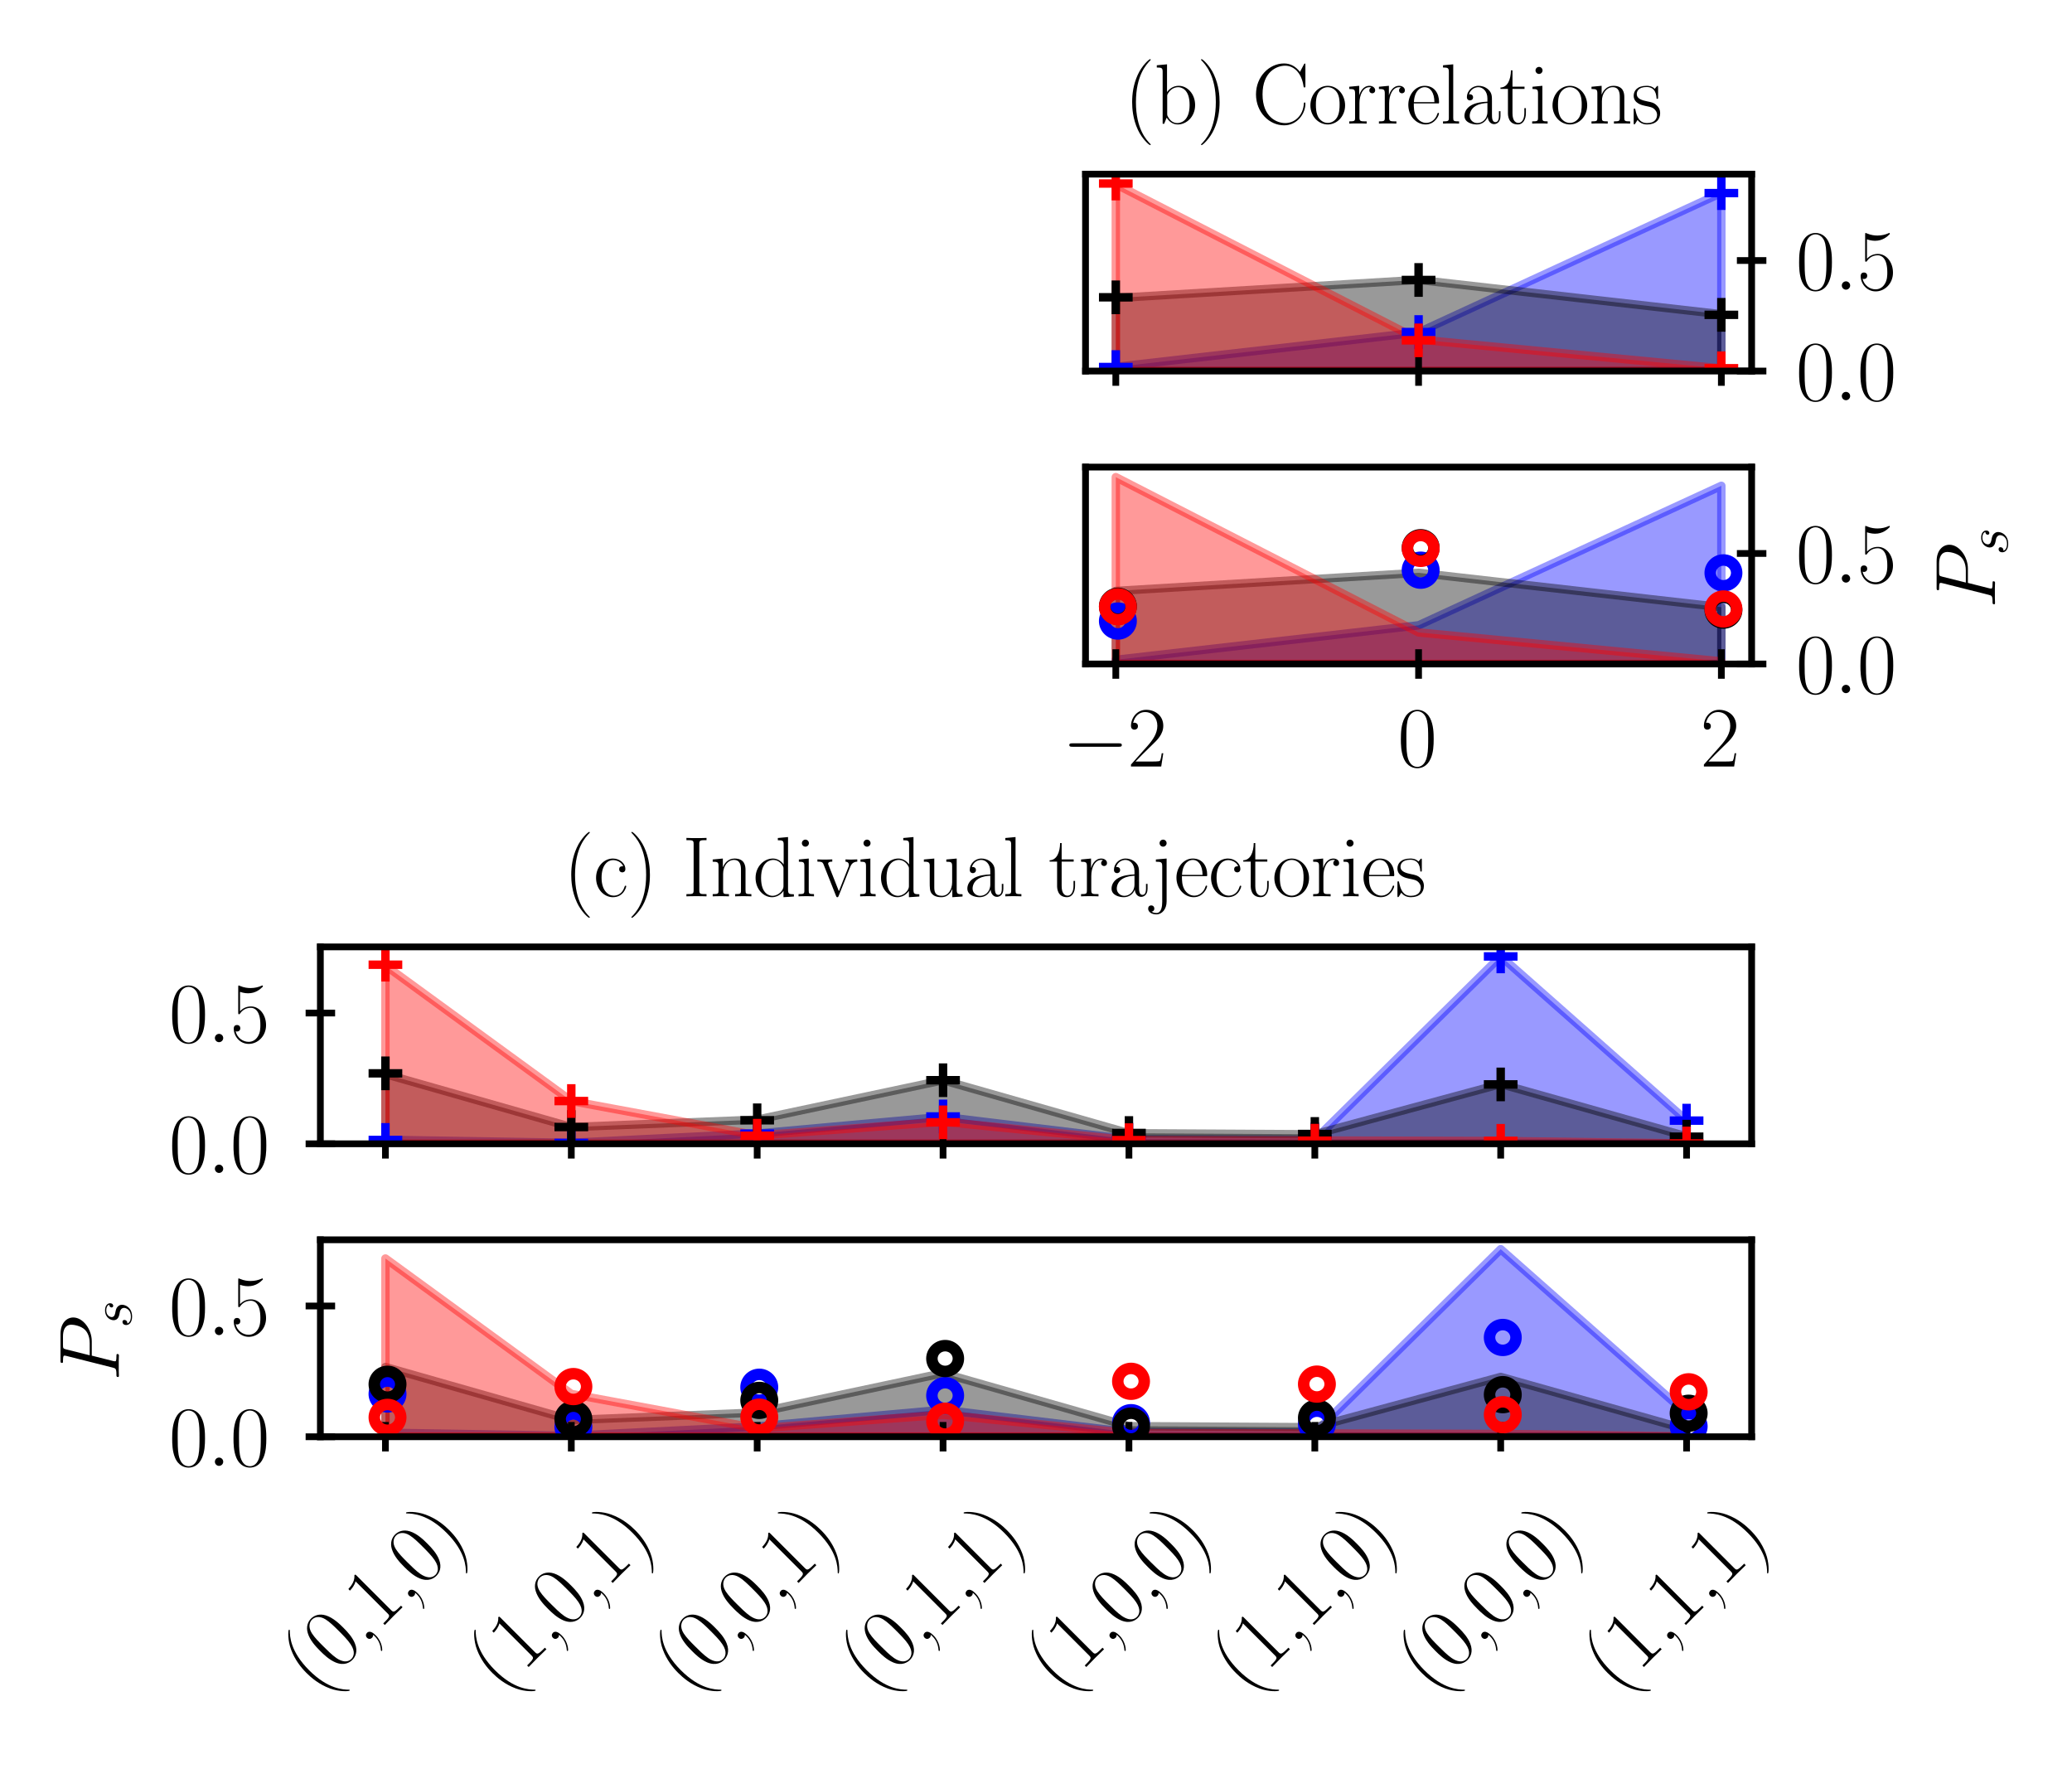 <?xml version="1.0" encoding="utf-8" standalone="no"?>
<!DOCTYPE svg PUBLIC "-//W3C//DTD SVG 1.1//EN"
  "http://www.w3.org/Graphics/SVG/1.1/DTD/svg11.dtd">
<svg xmlns:xlink="http://www.w3.org/1999/xlink" width="246pt" height="210pt" viewBox="0 0 246 210" xmlns="http://www.w3.org/2000/svg" version="1.1">
 <defs>
  <style type="text/css">*{stroke-linejoin: round; stroke-linecap: butt}</style>
 </defs>
 <g id="figure_1">
  <g id="patch_1">
   <path d="M 0 210 
L 246 210 
L 246 0 
L 0 0 
z
" style="fill: #ffffff"/>
  </g>
  <g id="axes_1">
   <g id="patch_2">
    <path d="M 128.881 44.047 
L 207.964 44.047 
L 207.964 20.672 
L 128.881 20.672 
z
" style="fill: #ffffff"/>
   </g>
   <g id="PolyCollection_1">
    <defs>
     <path id="mdd01f1d659" d="M 132.475 -165.952 
L 132.475 -166.45 
L 168.422 -170.545 
L 204.369 -187.105 
L 204.369 -165.952 
L 204.369 -165.952 
L 168.422 -165.952 
L 132.475 -165.952 
z
" style="stroke: #0000ff; stroke-opacity: 0.4"/>
    </defs>
    <g clip-path="url(#pbbbc17537b)">
     <use xlink:href="#mdd01f1d659" x="0" y="210" style="fill: #0000ff; fill-opacity: 0.4; stroke: #0000ff; stroke-opacity: 0.4"/>
    </g>
   </g>
   <g id="PolyCollection_2">
    <defs>
     <path id="m9707b53455" d="M 132.475 -165.952 
L 132.475 -174.627 
L 168.422 -176.775 
L 204.369 -172.698 
L 204.369 -165.952 
L 204.369 -165.952 
L 168.422 -165.952 
L 132.475 -165.952 
z
" style="stroke: #000000; stroke-opacity: 0.4"/>
    </defs>
    <g clip-path="url(#pbbbc17537b)">
     <use xlink:href="#m9707b53455" x="0" y="210" style="fill-opacity: 0.4; stroke: #000000; stroke-opacity: 0.4"/>
    </g>
   </g>
   <g id="PolyCollection_3">
    <defs>
     <path id="m1afedda68c" d="M 132.475 -165.952 
L 132.475 -188.134 
L 168.422 -169.698 
L 204.369 -166.268 
L 204.369 -165.952 
L 204.369 -165.952 
L 168.422 -165.952 
L 132.475 -165.952 
z
" style="stroke: #ff0000; stroke-opacity: 0.4"/>
    </defs>
    <g clip-path="url(#pbbbc17537b)">
     <use xlink:href="#m1afedda68c" x="0" y="210" style="fill: #ff0000; fill-opacity: 0.4; stroke: #ff0000; stroke-opacity: 0.4"/>
    </g>
   </g>
   <g id="matplotlib.axis_1">
    <g id="xtick_1">
     <g id="line2d_1">
      <defs>
       <path id="m7bd2ea4939" d="M 0 1.75 
L 0 -1.75 
" style="stroke: #000000; stroke-width: 0.8"/>
      </defs>
      <g>
       <use xlink:href="#m7bd2ea4939" x="132.475" y="44.047" style="stroke: #000000; stroke-width: 0.8"/>
      </g>
     </g>
    </g>
    <g id="xtick_2">
     <g id="line2d_2">
      <g>
       <use xlink:href="#m7bd2ea4939" x="168.422" y="44.047" style="stroke: #000000; stroke-width: 0.8"/>
      </g>
     </g>
    </g>
    <g id="xtick_3">
     <g id="line2d_3">
      <g>
       <use xlink:href="#m7bd2ea4939" x="204.369" y="44.047" style="stroke: #000000; stroke-width: 0.8"/>
      </g>
     </g>
    </g>
   </g>
   <g id="matplotlib.axis_2">
    <g id="ytick_1">
     <g id="line2d_4">
      <defs>
       <path id="m5aaacf6495" d="M 1.75 0 
L -1.75 -0 
" style="stroke: #000000; stroke-width: 0.8"/>
      </defs>
      <g>
       <use xlink:href="#m5aaacf6495" x="207.964" y="44.047" style="stroke: #000000; stroke-width: 0.8"/>
      </g>
     </g>
     <g id="text_1">
      <!-- $\mathdefault{0.0}$ -->
      <g transform="translate(213.214 47.506)scale(0.1 -0.1)">
       <defs>
        <path id="CMR17-30" d="M 2688 2038 
C 2688 2430 2682 3099 2413 3613 
C 2176 4063 1798 4224 1466 4224 
C 1158 4224 768 4082 525 3620 
C 269 3137 243 2539 243 2038 
C 243 1671 250 1112 448 623 
C 723 -39 1216 -128 1466 -128 
C 1760 -128 2208 -7 2470 604 
C 2662 1048 2688 1568 2688 2038 
z
M 1466 -26 
C 1056 -26 813 328 723 816 
C 653 1196 653 1749 653 2109 
C 653 2604 653 3015 736 3407 
C 858 3954 1216 4121 1466 4121 
C 1728 4121 2067 3947 2189 3420 
C 2272 3054 2278 2623 2278 2109 
C 2278 1691 2278 1176 2202 797 
C 2067 96 1690 -26 1466 -26 
z
" transform="scale(0.016)"/>
        <path id="CMMI12-3a" d="M 1178 307 
C 1178 492 1024 620 870 620 
C 685 620 557 467 557 313 
C 557 128 710 0 864 0 
C 1050 0 1178 153 1178 307 
z
" transform="scale(0.016)"/>
       </defs>
       <use xlink:href="#CMR17-30" transform="scale(0.996)"/>
       <use xlink:href="#CMMI12-3a" transform="translate(45.69 0)scale(0.996)"/>
       <use xlink:href="#CMR17-30" transform="translate(72.788 0)scale(0.996)"/>
      </g>
     </g>
    </g>
    <g id="ytick_2">
     <g id="line2d_5">
      <g>
       <use xlink:href="#m5aaacf6495" x="207.964" y="30.926" style="stroke: #000000; stroke-width: 0.8"/>
      </g>
     </g>
     <g id="text_2">
      <!-- $\mathdefault{0.5}$ -->
      <g transform="translate(213.214 34.385)scale(0.1 -0.1)">
       <defs>
        <path id="CMR17-35" d="M 730 3750 
C 794 3724 1056 3641 1325 3641 
C 1920 3641 2246 3961 2432 4140 
C 2432 4191 2432 4224 2394 4224 
C 2387 4224 2374 4224 2323 4198 
C 2099 4102 1837 4032 1517 4032 
C 1325 4032 1037 4055 723 4191 
C 653 4224 640 4224 634 4224 
C 602 4224 595 4217 595 4090 
L 595 2231 
C 595 2113 595 2080 659 2080 
C 691 2080 704 2093 736 2139 
C 941 2435 1222 2560 1542 2560 
C 1766 2560 2246 2415 2246 1293 
C 2246 1087 2246 716 2054 422 
C 1894 159 1645 25 1370 25 
C 947 25 518 319 403 812 
C 429 806 480 793 506 793 
C 589 793 749 838 749 1036 
C 749 1209 627 1280 506 1280 
C 358 1280 262 1190 262 1011 
C 262 454 704 -128 1382 -128 
C 2042 -128 2669 441 2669 1267 
C 2669 2054 2170 2662 1549 2662 
C 1222 2662 947 2540 730 2304 
L 730 3750 
z
" transform="scale(0.016)"/>
       </defs>
       <use xlink:href="#CMR17-30" transform="scale(0.996)"/>
       <use xlink:href="#CMMI12-3a" transform="translate(45.69 0)scale(0.996)"/>
       <use xlink:href="#CMR17-35" transform="translate(72.788 0)scale(0.996)"/>
      </g>
     </g>
    </g>
   </g>
   <g id="line2d_6">
    <defs>
     <path id="m0e04e363ff" d="M -2 0 
L 2 0 
M 0 2 
L 0 -2 
" style="stroke: #0000ff"/>
    </defs>
    <g clip-path="url(#pbbbc17537b)">
     <use xlink:href="#m0e04e363ff" x="132.475" y="43.568" style="fill: #0000ff; stroke: #0000ff"/>
     <use xlink:href="#m0e04e363ff" x="168.422" y="39.411" style="fill: #0000ff; stroke: #0000ff"/>
     <use xlink:href="#m0e04e363ff" x="204.369" y="22.919" style="fill: #0000ff; stroke: #0000ff"/>
    </g>
   </g>
   <g id="line2d_7">
    <defs>
     <path id="m85a5c03916" d="M -2 0 
L 2 0 
M 0 2 
L 0 -2 
" style="stroke: #000000"/>
    </defs>
    <g clip-path="url(#pbbbc17537b)">
     <use xlink:href="#m85a5c03916" x="132.475" y="35.291" style="stroke: #000000"/>
     <use xlink:href="#m85a5c03916" x="168.422" y="33.234" style="stroke: #000000"/>
     <use xlink:href="#m85a5c03916" x="204.369" y="37.374" style="stroke: #000000"/>
    </g>
   </g>
   <g id="line2d_8">
    <defs>
     <path id="ma16282c8cc" d="M -2 0 
L 2 0 
M 0 2 
L 0 -2 
" style="stroke: #ff0000"/>
    </defs>
    <g clip-path="url(#pbbbc17537b)">
     <use xlink:href="#ma16282c8cc" x="132.475" y="21.785" style="fill: #ff0000; stroke: #ff0000"/>
     <use xlink:href="#ma16282c8cc" x="168.422" y="40.399" style="fill: #ff0000; stroke: #ff0000"/>
     <use xlink:href="#ma16282c8cc" x="204.369" y="43.714" style="fill: #ff0000; stroke: #ff0000"/>
    </g>
   </g>
   <g id="patch_3">
    <path d="M 128.881 44.047 
L 128.881 20.672 
" style="fill: none; stroke: #000000; stroke-width: 0.8; stroke-linejoin: miter; stroke-linecap: square"/>
   </g>
   <g id="patch_4">
    <path d="M 207.964 44.047 
L 207.964 20.672 
" style="fill: none; stroke: #000000; stroke-width: 0.8; stroke-linejoin: miter; stroke-linecap: square"/>
   </g>
   <g id="patch_5">
    <path d="M 128.881 44.047 
L 207.964 44.047 
" style="fill: none; stroke: #000000; stroke-width: 0.8; stroke-linejoin: miter; stroke-linecap: square"/>
   </g>
   <g id="patch_6">
    <path d="M 128.881 20.672 
L 207.964 20.672 
" style="fill: none; stroke: #000000; stroke-width: 0.8; stroke-linejoin: miter; stroke-linecap: square"/>
   </g>
   <g id="text_3">
    <!-- (b) Correlations -->
    <g transform="translate(133.498 14.672)scale(0.1 -0.1)">
     <defs>
      <path id="CMR17-28" d="M 1958 -1562 
C 1958 -1556 1958 -1543 1939 -1524 
C 1645 -1223 858 -403 858 1596 
C 858 3595 1632 4408 1946 4729 
C 1946 4735 1958 4748 1958 4767 
C 1958 4787 1939 4800 1914 4800 
C 1843 4800 1299 4325 986 3620 
C 666 2909 576 2218 576 1603 
C 576 1141 621 360 1005 -467 
C 1312 -1133 1837 -1600 1914 -1600 
C 1946 -1600 1958 -1588 1958 -1562 
z
" transform="scale(0.016)"/>
      <path id="CMR17-62" d="M 960 4416 
L 198 4345 
L 198 4179 
C 576 4179 634 4141 634 3843 
L 634 -13 
L 749 -13 
L 934 445 
C 1120 141 1395 -64 1766 -64 
C 2406 -64 3053 503 3053 1382 
C 3053 2209 2477 2816 1830 2816 
C 1434 2816 1152 2603 960 2351 
L 960 4416 
z
M 973 2022 
C 973 2138 973 2157 1062 2293 
C 1312 2681 1670 2713 1792 2713 
C 1984 2713 2643 2610 2643 1388 
C 2643 109 1888 38 1734 38 
C 1536 38 1248 115 1043 490 
C 973 613 973 626 973 742 
L 973 2022 
z
" transform="scale(0.016)"/>
      <path id="CMR17-29" d="M 1683 1596 
C 1683 2057 1638 2839 1254 3665 
C 947 4332 422 4800 346 4800 
C 326 4800 301 4793 301 4761 
C 301 4748 307 4742 314 4729 
C 621 4408 1402 3595 1402 1603 
C 1402 -396 627 -1210 314 -1530 
C 307 -1543 301 -1549 301 -1562 
C 301 -1594 326 -1600 346 -1600 
C 416 -1600 960 -1127 1274 -422 
C 1594 289 1683 981 1683 1596 
z
" transform="scale(0.016)"/>
      <path id="CMR17-43" d="M 3974 4351 
C 3974 4467 3968 4473 3930 4473 
C 3904 4473 3898 4467 3853 4390 
L 3571 3849 
C 3258 4249 2874 4480 2381 4480 
C 1286 4480 294 3507 294 2179 
C 294 837 1286 -128 2387 -128 
C 3366 -128 3974 741 3974 1482 
C 3974 1547 3974 1573 3917 1573 
C 3866 1573 3866 1553 3859 1495 
C 3808 592 3168 38 2477 38 
C 1824 38 781 502 781 2179 
C 781 3862 1843 4313 2464 4313 
C 3187 4313 3712 3681 3834 2785 
C 3846 2707 3846 2695 3904 2695 
C 3974 2695 3974 2707 3974 2824 
L 3974 4351 
z
" transform="scale(0.016)"/>
      <path id="CMR17-6f" d="M 2758 1356 
C 2758 2176 2163 2816 1466 2816 
C 768 2816 173 2176 173 1356 
C 173 550 768 -64 1466 -64 
C 2163 -64 2758 550 2758 1356 
z
M 1466 51 
C 1165 51 909 230 762 480 
C 602 768 582 1126 582 1408 
C 582 1676 595 2009 762 2297 
C 890 2508 1139 2713 1466 2713 
C 1754 2713 1997 2553 2150 2329 
C 2349 2028 2349 1606 2349 1408 
C 2349 1158 2336 774 2163 467 
C 1984 172 1709 51 1466 51 
z
" transform="scale(0.016)"/>
      <path id="CMR17-72" d="M 960 1517 
C 960 2134 1222 2713 1702 2713 
C 1747 2713 1792 2707 1837 2687 
C 1837 2687 1696 2642 1696 2475 
C 1696 2321 1818 2257 1914 2257 
C 1990 2257 2131 2302 2131 2482 
C 2131 2687 1926 2816 1709 2816 
C 1222 2816 1011 2340 947 2115 
L 941 2115 
L 941 2816 
L 198 2745 
L 198 2578 
C 576 2578 634 2540 634 2231 
L 634 443 
C 634 198 608 166 198 166 
L 198 0 
C 352 12 646 12 813 12 
C 998 12 1325 12 1498 0 
L 1498 166 
C 1037 166 960 166 960 455 
L 960 1517 
z
" transform="scale(0.016)"/>
      <path id="CMR17-65" d="M 2438 1503 
C 2464 1529 2464 1542 2464 1606 
C 2464 2251 2118 2816 1389 2816 
C 710 2816 173 2175 173 1394 
C 173 554 781 -64 1459 -64 
C 2176 -64 2458 619 2458 755 
C 2458 800 2419 800 2406 800 
C 2362 800 2355 787 2330 709 
C 2189 270 1837 51 1504 51 
C 1229 51 954 206 781 490 
C 582 819 582 1200 582 1503 
L 2438 1503 
z
M 589 1600 
C 634 2511 1126 2713 1382 2713 
C 1818 2713 2112 2308 2118 1600 
L 589 1600 
z
" transform="scale(0.016)"/>
      <path id="CMR17-6c" d="M 979 4416 
L 218 4345 
L 218 4179 
C 595 4179 653 4141 653 3835 
L 653 439 
C 653 198 627 166 218 166 
L 218 0 
C 371 12 653 12 813 12 
C 979 12 1261 12 1414 0 
L 1414 166 
C 1005 166 979 191 979 439 
L 979 4416 
z
" transform="scale(0.016)"/>
      <path id="CMR17-61" d="M 2304 1656 
C 2304 2048 2304 2275 2035 2534 
C 1798 2751 1523 2816 1306 2816 
C 800 2816 435 2408 435 1977 
C 435 1740 627 1728 666 1728 
C 749 1728 896 1779 896 1958 
C 896 2118 774 2188 666 2188 
C 640 2188 608 2182 589 2176 
C 723 2594 1069 2713 1293 2713 
C 1613 2713 1965 2421 1965 1875 
L 1965 1632 
C 1587 1619 1133 1568 774 1373 
C 371 1147 256 822 256 576 
C 256 77 832 -64 1171 -64 
C 1523 -64 1850 135 1990 505 
C 2003 219 2182 -39 2464 -39 
C 2598 -39 2938 51 2938 563 
L 2938 926 
L 2822 926 
L 2822 557 
C 2822 161 2650 109 2566 109 
C 2304 109 2304 446 2304 732 
L 2304 1656 
z
M 1965 887 
C 1965 323 1568 38 1216 38 
C 896 38 646 278 646 576 
C 646 771 730 1114 1101 1322 
C 1408 1497 1760 1523 1965 1536 
L 1965 887 
z
" transform="scale(0.016)"/>
      <path id="CMR17-74" d="M 966 2585 
L 1862 2585 
L 1862 2752 
L 966 2752 
L 966 3968 
L 851 3968 
C 838 3292 614 2700 70 2687 
L 70 2585 
L 627 2585 
L 627 778 
C 627 655 627 -64 1370 -64 
C 1747 -64 1965 308 1965 784 
L 1965 1151 
L 1850 1151 
L 1850 790 
C 1850 347 1677 51 1408 51 
C 1222 51 966 179 966 765 
L 966 2585 
z
" transform="scale(0.016)"/>
      <path id="CMR17-69" d="M 992 3961 
C 992 4102 877 4224 730 4224 
C 589 4224 467 4108 467 3961 
C 467 3820 582 3699 730 3699 
C 870 3699 992 3814 992 3961 
z
M 243 2745 
L 243 2579 
C 602 2579 653 2540 653 2231 
L 653 443 
C 653 198 627 166 218 166 
L 218 0 
C 371 12 646 12 806 12 
C 960 12 1222 12 1370 0 
L 1370 166 
C 992 166 979 205 979 436 
L 979 2816 
L 243 2745 
z
" transform="scale(0.016)"/>
      <path id="CMR17-6e" d="M 2656 1954 
C 2656 2282 2592 2816 1837 2816 
C 1331 2816 1069 2424 973 2166 
L 966 2166 
L 966 2816 
L 211 2745 
L 211 2578 
C 589 2578 646 2540 646 2231 
L 646 443 
C 646 198 621 166 211 166 
L 211 0 
C 365 12 646 12 813 12 
C 979 12 1267 12 1421 0 
L 1421 166 
C 1011 166 986 192 986 443 
L 986 1678 
C 986 2269 1344 2713 1792 2713 
C 2266 2713 2317 2289 2317 1980 
L 2317 443 
C 2317 198 2291 166 1882 166 
L 1882 0 
C 2035 12 2317 12 2483 12 
C 2650 12 2938 12 3091 0 
L 3091 166 
C 2682 166 2656 192 2656 443 
L 2656 1954 
z
" transform="scale(0.016)"/>
      <path id="CMR17-73" d="M 1978 2688 
C 1978 2803 1971 2809 1933 2809 
C 1907 2809 1901 2803 1824 2707 
C 1805 2681 1747 2617 1728 2592 
C 1523 2809 1235 2816 1126 2816 
C 416 2816 160 2444 160 2073 
C 160 1497 813 1363 998 1324 
C 1402 1241 1542 1216 1677 1100 
C 1760 1024 1901 883 1901 652 
C 1901 384 1747 38 1158 38 
C 602 38 403 460 288 1024 
C 269 1113 269 1120 218 1120 
C 166 1120 160 1113 160 985 
L 160 64 
C 160 -52 166 -58 205 -58 
C 237 -58 243 -52 275 0 
C 314 57 410 211 448 275 
C 576 102 800 -64 1158 -64 
C 1792 -64 2131 281 2131 780 
C 2131 1107 1958 1280 1875 1356 
C 1683 1555 1459 1600 1190 1651 
C 838 1728 390 1817 390 2208 
C 390 2374 480 2726 1126 2726 
C 1811 2726 1850 2086 1862 1881 
C 1869 1849 1901 1843 1920 1843 
C 1978 1843 1978 1862 1978 1971 
L 1978 2688 
z
" transform="scale(0.016)"/>
     </defs>
     <use xlink:href="#CMR17-28" transform="scale(0.996)"/>
     <use xlink:href="#CMR17-62" transform="translate(35.281 0)scale(0.996)"/>
     <use xlink:href="#CMR17-29" transform="translate(86.176 0)scale(0.996)"/>
     <use xlink:href="#CMR17-43" transform="translate(151.533 0)scale(0.996)"/>
     <use xlink:href="#CMR17-6f" transform="translate(218.043 0)scale(0.996)"/>
     <use xlink:href="#CMR17-72" transform="translate(263.733 0)scale(0.996)"/>
     <use xlink:href="#CMR17-72" transform="translate(299.014 0)scale(0.996)"/>
     <use xlink:href="#CMR17-65" transform="translate(334.295 0)scale(0.996)"/>
     <use xlink:href="#CMR17-6c" transform="translate(374.78 0)scale(0.996)"/>
     <use xlink:href="#CMR17-61" transform="translate(399.651 0)scale(0.996)"/>
     <use xlink:href="#CMR17-74" transform="translate(445.342 0)scale(0.996)"/>
     <use xlink:href="#CMR17-69" transform="translate(480.623 0)scale(0.996)"/>
     <use xlink:href="#CMR17-6f" transform="translate(505.494 0)scale(0.996)"/>
     <use xlink:href="#CMR17-6e" transform="translate(551.184 0)scale(0.996)"/>
     <use xlink:href="#CMR17-73" transform="translate(602.08 0)scale(0.996)"/>
    </g>
   </g>
  </g>
  <g id="axes_2">
   <g id="patch_7">
    <path d="M 128.881 78.819 
L 207.964 78.819 
L 207.964 55.444 
L 128.881 55.444 
z
" style="fill: #ffffff"/>
   </g>
   <g id="PolyCollection_4">
    <defs>
     <path id="m30f8310767" d="M 132.475 -131.18 
L 132.475 -131.678 
L 168.422 -135.773 
L 204.369 -152.333 
L 204.369 -131.18 
L 204.369 -131.18 
L 168.422 -131.18 
L 132.475 -131.18 
z
" style="stroke: #0000ff; stroke-opacity: 0.4"/>
    </defs>
    <g clip-path="url(#pb7cae8db2a)">
     <use xlink:href="#m30f8310767" x="0" y="210" style="fill: #0000ff; fill-opacity: 0.4; stroke: #0000ff; stroke-opacity: 0.4"/>
    </g>
   </g>
   <g id="PolyCollection_5">
    <defs>
     <path id="m36765d233c" d="M 132.475 -131.18 
L 132.475 -139.855 
L 168.422 -142.003 
L 204.369 -137.926 
L 204.369 -131.18 
L 204.369 -131.18 
L 168.422 -131.18 
L 132.475 -131.18 
z
" style="stroke: #000000; stroke-opacity: 0.4"/>
    </defs>
    <g clip-path="url(#pb7cae8db2a)">
     <use xlink:href="#m36765d233c" x="0" y="210" style="fill-opacity: 0.4; stroke: #000000; stroke-opacity: 0.4"/>
    </g>
   </g>
   <g id="PolyCollection_6">
    <defs>
     <path id="mb2301401e2" d="M 132.475 -131.18 
L 132.475 -153.362 
L 168.422 -134.925 
L 204.369 -131.496 
L 204.369 -131.18 
L 204.369 -131.18 
L 168.422 -131.18 
L 132.475 -131.18 
z
" style="stroke: #ff0000; stroke-opacity: 0.4"/>
    </defs>
    <g clip-path="url(#pb7cae8db2a)">
     <use xlink:href="#mb2301401e2" x="0" y="210" style="fill: #ff0000; fill-opacity: 0.4; stroke: #ff0000; stroke-opacity: 0.4"/>
    </g>
   </g>
   <g id="matplotlib.axis_3">
    <g id="xtick_4">
     <g id="line2d_9">
      <g>
       <use xlink:href="#m7bd2ea4939" x="132.475" y="78.819" style="stroke: #000000; stroke-width: 0.8"/>
      </g>
     </g>
     <g id="text_4">
      <!-- $\mathdefault{−2}$ -->
      <g transform="translate(126.11 90.988)scale(0.1 -0.1)">
       <defs>
        <path id="CMSY10-0" d="M 4218 1472 
C 4326 1472 4442 1472 4442 1600 
C 4442 1728 4326 1728 4218 1728 
L 755 1728 
C 646 1728 531 1728 531 1600 
C 531 1472 646 1472 755 1472 
L 4218 1472 
z
" transform="scale(0.016)"/>
        <path id="CMR17-32" d="M 2669 990 
L 2554 990 
C 2490 537 2438 460 2413 422 
C 2381 371 1920 371 1830 371 
L 602 371 
C 832 620 1280 1073 1824 1596 
C 2214 1966 2669 2400 2669 3033 
C 2669 3788 2067 4224 1395 4224 
C 691 4224 262 3603 262 3027 
C 262 2777 448 2745 525 2745 
C 589 2745 781 2783 781 3007 
C 781 3206 614 3264 525 3264 
C 486 3264 448 3257 422 3244 
C 544 3788 915 4057 1306 4057 
C 1862 4057 2227 3616 2227 3033 
C 2227 2477 1901 1998 1536 1583 
L 262 147 
L 262 0 
L 2515 0 
L 2669 990 
z
" transform="scale(0.016)"/>
       </defs>
       <use xlink:href="#CMSY10-0" transform="scale(0.996)"/>
       <use xlink:href="#CMR17-32" transform="translate(77.487 0)scale(0.996)"/>
      </g>
     </g>
    </g>
    <g id="xtick_5">
     <g id="line2d_10">
      <g>
       <use xlink:href="#m7bd2ea4939" x="168.422" y="78.819" style="stroke: #000000; stroke-width: 0.8"/>
      </g>
     </g>
     <g id="text_5">
      <!-- $\mathdefault{0}$ -->
      <g transform="translate(165.932 90.988)scale(0.1 -0.1)">
       <use xlink:href="#CMR17-30" transform="scale(0.996)"/>
      </g>
     </g>
    </g>
    <g id="xtick_6">
     <g id="line2d_11">
      <g>
       <use xlink:href="#m7bd2ea4939" x="204.369" y="78.819" style="stroke: #000000; stroke-width: 0.8"/>
      </g>
     </g>
     <g id="text_6">
      <!-- $\mathdefault{2}$ -->
      <g transform="translate(201.878 90.988)scale(0.1 -0.1)">
       <use xlink:href="#CMR17-32" transform="scale(0.996)"/>
      </g>
     </g>
    </g>
   </g>
   <g id="matplotlib.axis_4">
    <g id="ytick_3">
     <g id="line2d_12">
      <g>
       <use xlink:href="#m5aaacf6495" x="207.964" y="78.819" style="stroke: #000000; stroke-width: 0.8"/>
      </g>
     </g>
     <g id="text_7">
      <!-- $\mathdefault{0.0}$ -->
      <g transform="translate(213.214 82.279)scale(0.1 -0.1)">
       <use xlink:href="#CMR17-30" transform="scale(0.996)"/>
       <use xlink:href="#CMMI12-3a" transform="translate(45.69 0)scale(0.996)"/>
       <use xlink:href="#CMR17-30" transform="translate(72.788 0)scale(0.996)"/>
      </g>
     </g>
    </g>
    <g id="ytick_4">
     <g id="line2d_13">
      <g>
       <use xlink:href="#m5aaacf6495" x="207.964" y="65.698" style="stroke: #000000; stroke-width: 0.8"/>
      </g>
     </g>
     <g id="text_8">
      <!-- $\mathdefault{0.5}$ -->
      <g transform="translate(213.214 69.157)scale(0.1 -0.1)">
       <use xlink:href="#CMR17-30" transform="scale(0.996)"/>
       <use xlink:href="#CMMI12-3a" transform="translate(45.69 0)scale(0.996)"/>
       <use xlink:href="#CMR17-35" transform="translate(72.788 0)scale(0.996)"/>
      </g>
     </g>
    </g>
    <g id="text_9">
     <!-- $P_s$ -->
     <g transform="translate(236.862 72.21)rotate(-90)scale(0.1 -0.1)">
      <defs>
       <path id="CMMI12-50" d="M 1894 2022 
L 2970 2022 
C 3853 2022 4736 2673 4736 3400 
C 4736 3898 4314 4352 3507 4352 
L 1530 4352 
C 1408 4352 1350 4352 1350 4230 
C 1350 4166 1408 4166 1504 4166 
C 1894 4166 1894 4115 1894 4045 
C 1894 4032 1894 3994 1869 3898 
L 1005 471 
C 947 249 934 185 486 185 
C 365 185 301 185 301 70 
C 301 0 358 0 397 0 
C 518 0 646 12 768 12 
L 1517 12 
C 1638 12 1773 0 1894 0 
C 1946 0 2016 0 2016 121 
C 2016 185 1958 185 1862 185 
C 1478 185 1472 230 1472 293 
C 1472 325 1478 369 1485 401 
L 1894 2022 
z
M 2355 3917 
C 2413 4153 2438 4166 2688 4166 
L 3322 4166 
C 3802 4166 4198 4013 4198 3534 
C 4198 3369 4115 2826 3821 2533 
C 3712 2418 3405 2176 2822 2176 
L 1920 2176 
L 2355 3917 
z
" transform="scale(0.016)"/>
       <path id="CMMI12-73" d="M 1459 1290 
C 1568 1271 1741 1233 1779 1227 
C 1862 1201 2150 1099 2150 793 
C 2150 595 1971 64 1229 64 
C 1094 64 614 83 486 447 
C 742 414 870 614 870 755 
C 870 889 781 960 653 960 
C 512 960 326 851 326 563 
C 326 176 710 -64 1222 -64 
C 2195 -64 2483 665 2483 998 
C 2483 1093 2483 1271 2278 1475 
C 2118 1627 1965 1659 1619 1729 
C 1446 1767 1171 1824 1171 2111 
C 1171 2239 1286 2687 1894 2687 
C 2163 2687 2426 2589 2490 2368 
C 2208 2368 2195 2124 2195 2118 
C 2195 1983 2317 1945 2374 1945 
C 2464 1945 2643 2015 2643 2284 
C 2643 2546 2400 2816 1901 2816 
C 1062 2816 838 2169 838 1907 
C 838 1424 1312 1322 1459 1290 
z
" transform="scale(0.016)"/>
      </defs>
      <use xlink:href="#CMMI12-50" transform="scale(0.996)"/>
      <use xlink:href="#CMMI12-73" transform="translate(62.877 -14.944)scale(0.697)"/>
     </g>
    </g>
   </g>
   <g id="line2d_14">
    <defs>
     <path id="m8db7404d9c" d="M 2 -0.269 
C 2 -1.208 1.198 -1.982 0.252 -1.982 
C -0.721 -1.982 -1.505 -1.191 -1.505 -0.269 
C -1.505 0.66 -0.721 1.443 0.252 1.443 
C 1.198 1.443 2 0.67 2 -0.269 
z
M 0.252 1.081 
C -0.532 1.081 -1.144 0.467 -1.144 -0.269 
C -1.144 -1.006 -0.522 -1.621 0.252 -1.621 
C 0.999 -1.621 1.64 -1.025 1.64 -0.269 
C 1.64 0.486 0.999 1.081 0.252 1.081 
z
" style="stroke: #0000ff"/>
    </defs>
    <g clip-path="url(#pb7cae8db2a)">
     <use xlink:href="#m8db7404d9c" x="132.475" y="73.989" style="fill: #0000ff; stroke: #0000ff"/>
     <use xlink:href="#m8db7404d9c" x="168.422" y="67.952" style="fill: #0000ff; stroke: #0000ff"/>
     <use xlink:href="#m8db7404d9c" x="204.369" y="68.274" style="fill: #0000ff; stroke: #0000ff"/>
    </g>
   </g>
   <g id="line2d_15">
    <defs>
     <path id="mf60278bd64" d="M 2 -0.269 
C 2 -1.208 1.198 -1.982 0.252 -1.982 
C -0.721 -1.982 -1.505 -1.191 -1.505 -0.269 
C -1.505 0.66 -0.721 1.443 0.252 1.443 
C 1.198 1.443 2 0.67 2 -0.269 
z
M 0.252 1.081 
C -0.532 1.081 -1.144 0.467 -1.144 -0.269 
C -1.144 -1.006 -0.522 -1.621 0.252 -1.621 
C 0.999 -1.621 1.64 -1.025 1.64 -0.269 
C 1.64 0.486 0.999 1.081 0.252 1.081 
z
" style="stroke: #000000"/>
    </defs>
    <g clip-path="url(#pb7cae8db2a)">
     <use xlink:href="#mf60278bd64" x="132.475" y="72.235" style="stroke: #000000"/>
     <use xlink:href="#mf60278bd64" x="168.422" y="65.283" style="stroke: #000000"/>
     <use xlink:href="#mf60278bd64" x="204.369" y="72.697" style="stroke: #000000"/>
    </g>
   </g>
   <g id="line2d_16">
    <defs>
     <path id="meef44d91ce" d="M 2 -0.269 
C 2 -1.208 1.198 -1.982 0.252 -1.982 
C -0.721 -1.982 -1.505 -1.191 -1.505 -0.269 
C -1.505 0.66 -0.721 1.443 0.252 1.443 
C 1.198 1.443 2 0.67 2 -0.269 
z
M 0.252 1.081 
C -0.532 1.081 -1.144 0.467 -1.144 -0.269 
C -1.144 -1.006 -0.522 -1.621 0.252 -1.621 
C 0.999 -1.621 1.64 -1.025 1.64 -0.269 
C 1.64 0.486 0.999 1.081 0.252 1.081 
z
" style="stroke: #ff0000"/>
    </defs>
    <g clip-path="url(#pb7cae8db2a)">
     <use xlink:href="#meef44d91ce" x="132.475" y="72.298" style="fill: #ff0000; stroke: #ff0000"/>
     <use xlink:href="#meef44d91ce" x="168.422" y="65.363" style="fill: #ff0000; stroke: #ff0000"/>
     <use xlink:href="#meef44d91ce" x="204.369" y="72.554" style="fill: #ff0000; stroke: #ff0000"/>
    </g>
   </g>
   <g id="patch_8">
    <path d="M 128.881 78.819 
L 128.881 55.444 
" style="fill: none; stroke: #000000; stroke-width: 0.8; stroke-linejoin: miter; stroke-linecap: square"/>
   </g>
   <g id="patch_9">
    <path d="M 207.964 78.819 
L 207.964 55.444 
" style="fill: none; stroke: #000000; stroke-width: 0.8; stroke-linejoin: miter; stroke-linecap: square"/>
   </g>
   <g id="patch_10">
    <path d="M 128.881 78.819 
L 207.964 78.819 
" style="fill: none; stroke: #000000; stroke-width: 0.8; stroke-linejoin: miter; stroke-linecap: square"/>
   </g>
   <g id="patch_11">
    <path d="M 128.881 55.444 
L 207.964 55.444 
" style="fill: none; stroke: #000000; stroke-width: 0.8; stroke-linejoin: miter; stroke-linecap: square"/>
   </g>
  </g>
  <g id="axes_3">
   <g id="patch_12">
    <path d="M 38.036 135.773 
L 207.964 135.773 
L 207.964 112.398 
L 38.036 112.398 
z
" style="fill: #ffffff"/>
   </g>
   <g id="PolyCollection_7">
    <defs>
     <path id="ma92d64c171" d="M 45.76 -74.227 
L 45.76 -74.702 
L 67.828 -74.341 
L 89.897 -75.444 
L 111.965 -77.43 
L 134.034 -74.759 
L 156.103 -74.706 
L 178.171 -96.489 
L 200.24 -76.986 
L 200.24 -74.227 
L 200.24 -74.227 
L 178.171 -74.227 
L 156.103 -74.227 
L 134.034 -74.227 
L 111.965 -74.227 
L 89.897 -74.227 
L 67.828 -74.227 
L 45.76 -74.227 
z
" style="stroke: #0000ff; stroke-opacity: 0.4"/>
    </defs>
    <g clip-path="url(#pdea68aca14)">
     <use xlink:href="#ma92d64c171" x="0" y="210" style="fill: #0000ff; fill-opacity: 0.4; stroke: #0000ff; stroke-opacity: 0.4"/>
    </g>
   </g>
   <g id="PolyCollection_8">
    <defs>
     <path id="m50ef898c24" d="M 45.76 -74.227 
L 45.76 -82.501 
L 67.828 -76.214 
L 89.897 -77.096 
L 111.965 -81.774 
L 134.034 -75.482 
L 156.103 -75.357 
L 178.171 -81.327 
L 200.24 -75.107 
L 200.24 -74.227 
L 200.24 -74.227 
L 178.171 -74.227 
L 156.103 -74.227 
L 134.034 -74.227 
L 111.965 -74.227 
L 89.897 -74.227 
L 67.828 -74.227 
L 45.76 -74.227 
z
" style="stroke: #000000; stroke-opacity: 0.4"/>
    </defs>
    <g clip-path="url(#pdea68aca14)">
     <use xlink:href="#m50ef898c24" x="0" y="210" style="fill-opacity: 0.4; stroke: #000000; stroke-opacity: 0.4"/>
    </g>
   </g>
   <g id="PolyCollection_9">
    <defs>
     <path id="m298ad4af3a" d="M 45.76 -74.227 
L 45.76 -95.384 
L 67.828 -79.308 
L 89.897 -75.22 
L 111.965 -76.839 
L 134.034 -74.661 
L 156.103 -74.618 
L 178.171 -74.559 
L 200.24 -74.268 
L 200.24 -74.227 
L 200.24 -74.227 
L 178.171 -74.227 
L 156.103 -74.227 
L 134.034 -74.227 
L 111.965 -74.227 
L 89.897 -74.227 
L 67.828 -74.227 
L 45.76 -74.227 
z
" style="stroke: #ff0000; stroke-opacity: 0.4"/>
    </defs>
    <g clip-path="url(#pdea68aca14)">
     <use xlink:href="#m298ad4af3a" x="0" y="210" style="fill: #ff0000; fill-opacity: 0.4; stroke: #ff0000; stroke-opacity: 0.4"/>
    </g>
   </g>
   <g id="matplotlib.axis_5">
    <g id="xtick_7">
     <g id="line2d_17">
      <g>
       <use xlink:href="#m7bd2ea4939" x="45.76" y="135.773" style="stroke: #000000; stroke-width: 0.8"/>
      </g>
     </g>
    </g>
    <g id="xtick_8">
     <g id="line2d_18">
      <g>
       <use xlink:href="#m7bd2ea4939" x="67.828" y="135.773" style="stroke: #000000; stroke-width: 0.8"/>
      </g>
     </g>
    </g>
    <g id="xtick_9">
     <g id="line2d_19">
      <g>
       <use xlink:href="#m7bd2ea4939" x="89.897" y="135.773" style="stroke: #000000; stroke-width: 0.8"/>
      </g>
     </g>
    </g>
    <g id="xtick_10">
     <g id="line2d_20">
      <g>
       <use xlink:href="#m7bd2ea4939" x="111.965" y="135.773" style="stroke: #000000; stroke-width: 0.8"/>
      </g>
     </g>
    </g>
    <g id="xtick_11">
     <g id="line2d_21">
      <g>
       <use xlink:href="#m7bd2ea4939" x="134.034" y="135.773" style="stroke: #000000; stroke-width: 0.8"/>
      </g>
     </g>
    </g>
    <g id="xtick_12">
     <g id="line2d_22">
      <g>
       <use xlink:href="#m7bd2ea4939" x="156.103" y="135.773" style="stroke: #000000; stroke-width: 0.8"/>
      </g>
     </g>
    </g>
    <g id="xtick_13">
     <g id="line2d_23">
      <g>
       <use xlink:href="#m7bd2ea4939" x="178.171" y="135.773" style="stroke: #000000; stroke-width: 0.8"/>
      </g>
     </g>
    </g>
    <g id="xtick_14">
     <g id="line2d_24">
      <g>
       <use xlink:href="#m7bd2ea4939" x="200.24" y="135.773" style="stroke: #000000; stroke-width: 0.8"/>
      </g>
     </g>
    </g>
   </g>
   <g id="matplotlib.axis_6">
    <g id="ytick_5">
     <g id="line2d_25">
      <g>
       <use xlink:href="#m5aaacf6495" x="38.036" y="135.773" style="stroke: #000000; stroke-width: 0.8"/>
      </g>
     </g>
     <g id="text_10">
      <!-- $\mathdefault{0.0}$ -->
      <g transform="translate(20.056 139.232)scale(0.1 -0.1)">
       <use xlink:href="#CMR17-30" transform="scale(0.996)"/>
       <use xlink:href="#CMMI12-3a" transform="translate(45.69 0)scale(0.996)"/>
       <use xlink:href="#CMR17-30" transform="translate(72.788 0)scale(0.996)"/>
      </g>
     </g>
    </g>
    <g id="ytick_6">
     <g id="line2d_26">
      <g>
       <use xlink:href="#m5aaacf6495" x="38.036" y="120.251" style="stroke: #000000; stroke-width: 0.8"/>
      </g>
     </g>
     <g id="text_11">
      <!-- $\mathdefault{0.5}$ -->
      <g transform="translate(20.056 123.71)scale(0.1 -0.1)">
       <use xlink:href="#CMR17-30" transform="scale(0.996)"/>
       <use xlink:href="#CMMI12-3a" transform="translate(45.69 0)scale(0.996)"/>
       <use xlink:href="#CMR17-35" transform="translate(72.788 0)scale(0.996)"/>
      </g>
     </g>
    </g>
   </g>
   <g id="line2d_27">
    <g clip-path="url(#pdea68aca14)">
     <use xlink:href="#m0e04e363ff" x="45.76" y="135.315" style="fill: #0000ff; stroke: #0000ff"/>
     <use xlink:href="#m0e04e363ff" x="67.828" y="135.664" style="fill: #0000ff; stroke: #0000ff"/>
     <use xlink:href="#m0e04e363ff" x="89.897" y="134.557" style="fill: #0000ff; stroke: #0000ff"/>
     <use xlink:href="#m0e04e363ff" x="111.965" y="132.524" style="fill: #0000ff; stroke: #0000ff"/>
     <use xlink:href="#m0e04e363ff" x="134.034" y="135.267" style="fill: #0000ff; stroke: #0000ff"/>
     <use xlink:href="#m0e04e363ff" x="156.103" y="135.259" style="fill: #0000ff; stroke: #0000ff"/>
     <use xlink:href="#m0e04e363ff" x="178.171" y="113.53" style="fill: #0000ff; stroke: #0000ff"/>
     <use xlink:href="#m0e04e363ff" x="200.24" y="133.022" style="fill: #0000ff; stroke: #0000ff"/>
    </g>
   </g>
   <g id="line2d_28">
    <g clip-path="url(#pdea68aca14)">
     <use xlink:href="#m85a5c03916" x="45.76" y="127.407" style="stroke: #000000"/>
     <use xlink:href="#m85a5c03916" x="67.828" y="133.781" style="stroke: #000000"/>
     <use xlink:href="#m85a5c03916" x="89.897" y="132.982" style="stroke: #000000"/>
     <use xlink:href="#m85a5c03916" x="111.965" y="128.225" style="stroke: #000000"/>
     <use xlink:href="#m85a5c03916" x="134.034" y="134.489" style="stroke: #000000"/>
     <use xlink:href="#m85a5c03916" x="156.103" y="134.604" style="stroke: #000000"/>
     <use xlink:href="#m85a5c03916" x="178.171" y="128.723" style="stroke: #000000"/>
     <use xlink:href="#m85a5c03916" x="200.24" y="134.928" style="stroke: #000000"/>
    </g>
   </g>
   <g id="line2d_29">
    <g clip-path="url(#pdea68aca14)">
     <use xlink:href="#ma16282c8cc" x="45.76" y="114.514" style="fill: #ff0000; stroke: #ff0000"/>
     <use xlink:href="#ma16282c8cc" x="67.828" y="130.697" style="fill: #ff0000; stroke: #ff0000"/>
     <use xlink:href="#ma16282c8cc" x="89.897" y="134.812" style="fill: #ff0000; stroke: #ff0000"/>
     <use xlink:href="#ma16282c8cc" x="111.965" y="133.224" style="fill: #ff0000; stroke: #ff0000"/>
     <use xlink:href="#ma16282c8cc" x="134.034" y="135.337" style="fill: #ff0000; stroke: #ff0000"/>
     <use xlink:href="#ma16282c8cc" x="156.103" y="135.403" style="fill: #ff0000; stroke: #ff0000"/>
     <use xlink:href="#ma16282c8cc" x="178.171" y="135.42" style="fill: #ff0000; stroke: #ff0000"/>
     <use xlink:href="#ma16282c8cc" x="200.24" y="135.731" style="fill: #ff0000; stroke: #ff0000"/>
    </g>
   </g>
   <g id="patch_13">
    <path d="M 38.036 135.773 
L 38.036 112.398 
" style="fill: none; stroke: #000000; stroke-width: 0.8; stroke-linejoin: miter; stroke-linecap: square"/>
   </g>
   <g id="patch_14">
    <path d="M 207.964 135.773 
L 207.964 112.398 
" style="fill: none; stroke: #000000; stroke-width: 0.8; stroke-linejoin: miter; stroke-linecap: square"/>
   </g>
   <g id="patch_15">
    <path d="M 38.036 135.773 
L 207.964 135.773 
" style="fill: none; stroke: #000000; stroke-width: 0.8; stroke-linejoin: miter; stroke-linecap: square"/>
   </g>
   <g id="patch_16">
    <path d="M 38.036 112.398 
L 207.964 112.398 
" style="fill: none; stroke: #000000; stroke-width: 0.8; stroke-linejoin: miter; stroke-linecap: square"/>
   </g>
   <g id="text_12">
    <!-- (c) Individual trajectories -->
    <g transform="translate(66.904 106.398)scale(0.1 -0.1)">
     <defs>
      <path id="CMR17-63" d="M 2234 2240 
C 2112 2240 1933 2240 1933 2015 
C 1933 1836 2080 1785 2163 1785 
C 2208 1785 2394 1804 2394 2028 
C 2394 2476 1958 2816 1466 2816 
C 787 2816 211 2201 211 1379 
C 211 521 813 -64 1466 -64 
C 2259 -64 2458 676 2458 747 
C 2458 773 2451 792 2406 792 
C 2362 792 2355 786 2330 702 
C 2163 180 1798 51 1523 51 
C 1114 51 621 431 621 1385 
C 621 2358 1094 2700 1472 2700 
C 1722 2700 2093 2582 2234 2240 
z
" transform="scale(0.016)"/>
      <path id="CMR17-49" d="M 1261 3898 
C 1261 4185 1338 4185 1798 4185 
L 1798 4352 
C 1594 4339 1267 4339 1050 4339 
C 832 4339 506 4339 301 4352 
L 301 4185 
C 762 4185 838 4185 838 3898 
L 838 453 
C 838 166 762 166 301 166 
L 301 0 
C 506 12 832 12 1050 12 
C 1267 12 1594 12 1798 0 
L 1798 166 
C 1338 166 1261 166 1261 453 
L 1261 3898 
z
" transform="scale(0.016)"/>
      <path id="CMR17-64" d="M 1869 4345 
L 1869 4179 
C 2246 4179 2304 4141 2304 3843 
L 2304 2371 
C 2278 2403 2016 2816 1498 2816 
C 845 2816 211 2228 211 1376 
C 211 529 806 -64 1434 -64 
C 1978 -64 2259 361 2291 406 
L 2291 -64 
L 3066 -13 
L 3066 154 
C 2688 154 2630 193 2630 503 
L 2630 4416 
L 1869 4345 
z
M 2291 762 
C 2291 568 2176 393 2029 264 
C 1811 70 1594 38 1472 38 
C 1286 38 621 135 621 1369 
C 621 2636 1363 2713 1530 2713 
C 1824 2713 2061 2545 2208 2313 
C 2291 2177 2291 2157 2291 2041 
L 2291 762 
z
" transform="scale(0.016)"/>
      <path id="CMR17-76" d="M 2502 2173 
C 2560 2315 2662 2572 3034 2585 
L 3034 2752 
C 2912 2745 2752 2739 2630 2739 
C 2496 2739 2285 2739 2157 2752 
L 2157 2585 
C 2317 2572 2406 2495 2406 2328 
C 2406 2270 2406 2257 2368 2167 
L 1664 379 
L 902 2308 
C 864 2392 864 2405 864 2431 
C 864 2585 1075 2585 1171 2585 
L 1171 2752 
C 1018 2739 736 2739 576 2739 
C 403 2739 205 2739 64 2752 
L 64 2585 
C 307 2585 442 2585 518 2386 
L 1446 44 
C 1485 -52 1491 -64 1549 -64 
C 1606 -64 1613 -52 1651 44 
L 2502 2173 
z
" transform="scale(0.016)"/>
      <path id="CMR17-75" d="M 1882 2745 
L 1882 2579 
C 2259 2579 2317 2540 2317 2229 
L 2317 1053 
C 2317 510 2029 38 1555 38 
C 1030 38 986 355 986 691 
L 986 2816 
L 211 2745 
L 211 2579 
C 467 2579 640 2579 646 2320 
L 646 1079 
C 646 646 646 368 813 187 
C 896 103 1056 -64 1517 -64 
C 2061 -64 2272 400 2323 536 
L 2330 536 
L 2330 -64 
L 3091 -13 
L 3091 154 
C 2714 154 2656 193 2656 503 
L 2656 2816 
L 1882 2745 
z
" transform="scale(0.016)"/>
      <path id="CMR17-6a" d="M 1165 3961 
C 1165 4102 1050 4224 902 4224 
C 762 4224 640 4108 640 3961 
C 640 3820 755 3699 902 3699 
C 1043 3699 1165 3814 1165 3961 
z
M 365 2745 
L 365 2579 
C 787 2579 838 2533 838 2221 
L 838 -410 
C 838 -735 781 -1242 403 -1242 
C 358 -1242 186 -1236 45 -1145 
C 90 -1138 250 -1093 250 -911 
C 250 -787 166 -677 19 -677 
C -122 -677 -211 -774 -211 -917 
C -211 -1177 70 -1344 397 -1344 
C 838 -1344 1165 -937 1165 -384 
L 1165 2816 
L 365 2745 
z
" transform="scale(0.016)"/>
     </defs>
     <use xlink:href="#CMR17-28" transform="scale(0.996)"/>
     <use xlink:href="#CMR17-63" transform="translate(35.281 0)scale(0.996)"/>
     <use xlink:href="#CMR17-29" transform="translate(75.766 0)scale(0.996)"/>
     <use xlink:href="#CMR17-49" transform="translate(141.123 0)scale(0.996)"/>
     <use xlink:href="#CMR17-6e" transform="translate(173.762 0)scale(0.996)"/>
     <use xlink:href="#CMR17-64" transform="translate(224.657 0)scale(0.996)"/>
     <use xlink:href="#CMR17-69" transform="translate(275.552 0)scale(0.996)"/>
     <use xlink:href="#CMR17-76" transform="translate(300.423 0)scale(0.996)"/>
     <use xlink:href="#CMR17-69" transform="translate(348.716 0)scale(0.996)"/>
     <use xlink:href="#CMR17-64" transform="translate(373.587 0)scale(0.996)"/>
     <use xlink:href="#CMR17-75" transform="translate(424.483 0)scale(0.996)"/>
     <use xlink:href="#CMR17-61" transform="translate(475.378 0)scale(0.996)"/>
     <use xlink:href="#CMR17-6c" transform="translate(521.069 0)scale(0.996)"/>
     <use xlink:href="#CMR17-74" transform="translate(576.016 0)scale(0.996)"/>
     <use xlink:href="#CMR17-72" transform="translate(611.296 0)scale(0.996)"/>
     <use xlink:href="#CMR17-61" transform="translate(646.577 0)scale(0.996)"/>
     <use xlink:href="#CMR17-6a" transform="translate(697.472 0)scale(0.996)"/>
     <use xlink:href="#CMR17-65" transform="translate(724.946 0)scale(0.996)"/>
     <use xlink:href="#CMR17-63" transform="translate(765.432 0)scale(0.996)"/>
     <use xlink:href="#CMR17-74" transform="translate(805.917 0)scale(0.996)"/>
     <use xlink:href="#CMR17-6f" transform="translate(841.198 0)scale(0.996)"/>
     <use xlink:href="#CMR17-72" transform="translate(886.888 0)scale(0.996)"/>
     <use xlink:href="#CMR17-69" transform="translate(922.169 0)scale(0.996)"/>
     <use xlink:href="#CMR17-65" transform="translate(947.04 0)scale(0.996)"/>
     <use xlink:href="#CMR17-73" transform="translate(987.526 0)scale(0.996)"/>
    </g>
   </g>
  </g>
  <g id="axes_4">
   <g id="patch_17">
    <path d="M 38.036 170.545 
L 207.964 170.545 
L 207.964 147.17 
L 38.036 147.17 
z
" style="fill: #ffffff"/>
   </g>
   <g id="PolyCollection_10">
    <defs>
     <path id="m4f12c5fb2b" d="M 45.76 -39.455 
L 45.76 -39.93 
L 67.828 -39.569 
L 89.897 -40.672 
L 111.965 -42.657 
L 134.034 -39.987 
L 156.103 -39.934 
L 178.171 -61.717 
L 200.24 -42.214 
L 200.24 -39.455 
L 200.24 -39.455 
L 178.171 -39.455 
L 156.103 -39.455 
L 134.034 -39.455 
L 111.965 -39.455 
L 89.897 -39.455 
L 67.828 -39.455 
L 45.76 -39.455 
z
" style="stroke: #0000ff; stroke-opacity: 0.4"/>
    </defs>
    <g clip-path="url(#p4904eb1928)">
     <use xlink:href="#m4f12c5fb2b" x="0" y="210" style="fill: #0000ff; fill-opacity: 0.4; stroke: #0000ff; stroke-opacity: 0.4"/>
    </g>
   </g>
   <g id="PolyCollection_11">
    <defs>
     <path id="mf95392bbc4" d="M 45.76 -39.455 
L 45.76 -47.729 
L 67.828 -41.442 
L 89.897 -42.324 
L 111.965 -47.002 
L 134.034 -40.709 
L 156.103 -40.585 
L 178.171 -46.555 
L 200.24 -40.335 
L 200.24 -39.455 
L 200.24 -39.455 
L 178.171 -39.455 
L 156.103 -39.455 
L 134.034 -39.455 
L 111.965 -39.455 
L 89.897 -39.455 
L 67.828 -39.455 
L 45.76 -39.455 
z
" style="stroke: #000000; stroke-opacity: 0.4"/>
    </defs>
    <g clip-path="url(#p4904eb1928)">
     <use xlink:href="#mf95392bbc4" x="0" y="210" style="fill-opacity: 0.4; stroke: #000000; stroke-opacity: 0.4"/>
    </g>
   </g>
   <g id="PolyCollection_12">
    <defs>
     <path id="m48b477aedb" d="M 45.76 -39.455 
L 45.76 -60.612 
L 67.828 -44.536 
L 89.897 -40.448 
L 111.965 -42.067 
L 134.034 -39.889 
L 156.103 -39.846 
L 178.171 -39.787 
L 200.24 -39.496 
L 200.24 -39.455 
L 200.24 -39.455 
L 178.171 -39.455 
L 156.103 -39.455 
L 134.034 -39.455 
L 111.965 -39.455 
L 89.897 -39.455 
L 67.828 -39.455 
L 45.76 -39.455 
z
" style="stroke: #ff0000; stroke-opacity: 0.4"/>
    </defs>
    <g clip-path="url(#p4904eb1928)">
     <use xlink:href="#m48b477aedb" x="0" y="210" style="fill: #ff0000; fill-opacity: 0.4; stroke: #ff0000; stroke-opacity: 0.4"/>
    </g>
   </g>
   <g id="matplotlib.axis_7">
    <g id="xtick_15">
     <g id="line2d_30">
      <g>
       <use xlink:href="#m7bd2ea4939" x="45.76" y="170.545" style="stroke: #000000; stroke-width: 0.8"/>
      </g>
     </g>
     <g id="text_13">
      <!-- (0,1,0) -->
      <g transform="translate(37.541 201.038)rotate(-45)scale(0.1 -0.1)">
       <defs>
        <path id="CMR17-2c" d="M 1011 102 
C 1024 44 1024 25 1024 -76 
C 1024 -451 896 -795 627 -1108 
C 595 -1140 595 -1152 595 -1165 
C 595 -1191 621 -1216 646 -1216 
C 685 -1216 1126 -776 1126 -82 
C 1126 128 1101 524 800 524 
C 659 524 538 428 538 262 
C 538 96 659 0 800 0 
C 877 0 960 32 1011 102 
z
" transform="scale(0.016)"/>
        <path id="CMR17-31" d="M 1702 4083 
C 1702 4217 1696 4224 1606 4224 
C 1357 3927 979 3833 621 3820 
C 602 3820 570 3820 563 3808 
C 557 3795 557 3782 557 3648 
C 755 3648 1088 3686 1344 3839 
L 1344 467 
C 1344 243 1331 166 781 166 
L 589 166 
L 589 0 
C 896 6 1216 12 1523 12 
C 1830 12 2150 6 2458 0 
L 2458 166 
L 2266 166 
C 1715 166 1702 236 1702 467 
L 1702 4083 
z
" transform="scale(0.016)"/>
       </defs>
       <use xlink:href="#CMR17-28" transform="scale(0.996)"/>
       <use xlink:href="#CMR17-30" transform="translate(35.281 0)scale(0.996)"/>
       <use xlink:href="#CMR17-2c" transform="translate(80.971 0)scale(0.996)"/>
       <use xlink:href="#CMR17-31" transform="translate(105.842 0)scale(0.996)"/>
       <use xlink:href="#CMR17-2c" transform="translate(151.533 0)scale(0.996)"/>
       <use xlink:href="#CMR17-30" transform="translate(176.404 0)scale(0.996)"/>
       <use xlink:href="#CMR17-29" transform="translate(222.094 0)scale(0.996)"/>
      </g>
     </g>
    </g>
    <g id="xtick_16">
     <g id="line2d_31">
      <g>
       <use xlink:href="#m7bd2ea4939" x="67.828" y="170.545" style="stroke: #000000; stroke-width: 0.8"/>
      </g>
     </g>
     <g id="text_14">
      <!-- (1,0,1) -->
      <g transform="translate(59.61 201.038)rotate(-45)scale(0.1 -0.1)">
       <use xlink:href="#CMR17-28" transform="scale(0.996)"/>
       <use xlink:href="#CMR17-31" transform="translate(35.281 0)scale(0.996)"/>
       <use xlink:href="#CMR17-2c" transform="translate(80.971 0)scale(0.996)"/>
       <use xlink:href="#CMR17-30" transform="translate(105.842 0)scale(0.996)"/>
       <use xlink:href="#CMR17-2c" transform="translate(151.533 0)scale(0.996)"/>
       <use xlink:href="#CMR17-31" transform="translate(176.404 0)scale(0.996)"/>
       <use xlink:href="#CMR17-29" transform="translate(222.094 0)scale(0.996)"/>
      </g>
     </g>
    </g>
    <g id="xtick_17">
     <g id="line2d_32">
      <g>
       <use xlink:href="#m7bd2ea4939" x="89.897" y="170.545" style="stroke: #000000; stroke-width: 0.8"/>
      </g>
     </g>
     <g id="text_15">
      <!-- (0,0,1) -->
      <g transform="translate(81.678 201.038)rotate(-45)scale(0.1 -0.1)">
       <use xlink:href="#CMR17-28" transform="scale(0.996)"/>
       <use xlink:href="#CMR17-30" transform="translate(35.281 0)scale(0.996)"/>
       <use xlink:href="#CMR17-2c" transform="translate(80.971 0)scale(0.996)"/>
       <use xlink:href="#CMR17-30" transform="translate(105.842 0)scale(0.996)"/>
       <use xlink:href="#CMR17-2c" transform="translate(151.533 0)scale(0.996)"/>
       <use xlink:href="#CMR17-31" transform="translate(176.404 0)scale(0.996)"/>
       <use xlink:href="#CMR17-29" transform="translate(222.094 0)scale(0.996)"/>
      </g>
     </g>
    </g>
    <g id="xtick_18">
     <g id="line2d_33">
      <g>
       <use xlink:href="#m7bd2ea4939" x="111.965" y="170.545" style="stroke: #000000; stroke-width: 0.8"/>
      </g>
     </g>
     <g id="text_16">
      <!-- (0,1,1) -->
      <g transform="translate(103.747 201.038)rotate(-45)scale(0.1 -0.1)">
       <use xlink:href="#CMR17-28" transform="scale(0.996)"/>
       <use xlink:href="#CMR17-30" transform="translate(35.281 0)scale(0.996)"/>
       <use xlink:href="#CMR17-2c" transform="translate(80.971 0)scale(0.996)"/>
       <use xlink:href="#CMR17-31" transform="translate(105.842 0)scale(0.996)"/>
       <use xlink:href="#CMR17-2c" transform="translate(151.533 0)scale(0.996)"/>
       <use xlink:href="#CMR17-31" transform="translate(176.404 0)scale(0.996)"/>
       <use xlink:href="#CMR17-29" transform="translate(222.094 0)scale(0.996)"/>
      </g>
     </g>
    </g>
    <g id="xtick_19">
     <g id="line2d_34">
      <g>
       <use xlink:href="#m7bd2ea4939" x="134.034" y="170.545" style="stroke: #000000; stroke-width: 0.8"/>
      </g>
     </g>
     <g id="text_17">
      <!-- (1,0,0) -->
      <g transform="translate(125.815 201.038)rotate(-45)scale(0.1 -0.1)">
       <use xlink:href="#CMR17-28" transform="scale(0.996)"/>
       <use xlink:href="#CMR17-31" transform="translate(35.281 0)scale(0.996)"/>
       <use xlink:href="#CMR17-2c" transform="translate(80.971 0)scale(0.996)"/>
       <use xlink:href="#CMR17-30" transform="translate(105.842 0)scale(0.996)"/>
       <use xlink:href="#CMR17-2c" transform="translate(151.533 0)scale(0.996)"/>
       <use xlink:href="#CMR17-30" transform="translate(176.404 0)scale(0.996)"/>
       <use xlink:href="#CMR17-29" transform="translate(222.094 0)scale(0.996)"/>
      </g>
     </g>
    </g>
    <g id="xtick_20">
     <g id="line2d_35">
      <g>
       <use xlink:href="#m7bd2ea4939" x="156.103" y="170.545" style="stroke: #000000; stroke-width: 0.8"/>
      </g>
     </g>
     <g id="text_18">
      <!-- (1,1,0) -->
      <g transform="translate(147.884 201.038)rotate(-45)scale(0.1 -0.1)">
       <use xlink:href="#CMR17-28" transform="scale(0.996)"/>
       <use xlink:href="#CMR17-31" transform="translate(35.281 0)scale(0.996)"/>
       <use xlink:href="#CMR17-2c" transform="translate(80.971 0)scale(0.996)"/>
       <use xlink:href="#CMR17-31" transform="translate(105.842 0)scale(0.996)"/>
       <use xlink:href="#CMR17-2c" transform="translate(151.533 0)scale(0.996)"/>
       <use xlink:href="#CMR17-30" transform="translate(176.404 0)scale(0.996)"/>
       <use xlink:href="#CMR17-29" transform="translate(222.094 0)scale(0.996)"/>
      </g>
     </g>
    </g>
    <g id="xtick_21">
     <g id="line2d_36">
      <g>
       <use xlink:href="#m7bd2ea4939" x="178.171" y="170.545" style="stroke: #000000; stroke-width: 0.8"/>
      </g>
     </g>
     <g id="text_19">
      <!-- (0,0,0) -->
      <g transform="translate(169.952 201.038)rotate(-45)scale(0.1 -0.1)">
       <use xlink:href="#CMR17-28" transform="scale(0.996)"/>
       <use xlink:href="#CMR17-30" transform="translate(35.281 0)scale(0.996)"/>
       <use xlink:href="#CMR17-2c" transform="translate(80.971 0)scale(0.996)"/>
       <use xlink:href="#CMR17-30" transform="translate(105.842 0)scale(0.996)"/>
       <use xlink:href="#CMR17-2c" transform="translate(151.533 0)scale(0.996)"/>
       <use xlink:href="#CMR17-30" transform="translate(176.404 0)scale(0.996)"/>
       <use xlink:href="#CMR17-29" transform="translate(222.094 0)scale(0.996)"/>
      </g>
     </g>
    </g>
    <g id="xtick_22">
     <g id="line2d_37">
      <g>
       <use xlink:href="#m7bd2ea4939" x="200.24" y="170.545" style="stroke: #000000; stroke-width: 0.8"/>
      </g>
     </g>
     <g id="text_20">
      <!-- (1,1,1) -->
      <g transform="translate(192.021 201.038)rotate(-45)scale(0.1 -0.1)">
       <use xlink:href="#CMR17-28" transform="scale(0.996)"/>
       <use xlink:href="#CMR17-31" transform="translate(35.281 0)scale(0.996)"/>
       <use xlink:href="#CMR17-2c" transform="translate(80.971 0)scale(0.996)"/>
       <use xlink:href="#CMR17-31" transform="translate(105.842 0)scale(0.996)"/>
       <use xlink:href="#CMR17-2c" transform="translate(151.533 0)scale(0.996)"/>
       <use xlink:href="#CMR17-31" transform="translate(176.404 0)scale(0.996)"/>
       <use xlink:href="#CMR17-29" transform="translate(222.094 0)scale(0.996)"/>
      </g>
     </g>
    </g>
   </g>
   <g id="matplotlib.axis_8">
    <g id="ytick_7">
     <g id="line2d_38">
      <g>
       <use xlink:href="#m5aaacf6495" x="38.036" y="170.545" style="stroke: #000000; stroke-width: 0.8"/>
      </g>
     </g>
     <g id="text_21">
      <!-- $\mathdefault{0.0}$ -->
      <g transform="translate(20.056 174.004)scale(0.1 -0.1)">
       <use xlink:href="#CMR17-30" transform="scale(0.996)"/>
       <use xlink:href="#CMMI12-3a" transform="translate(45.69 0)scale(0.996)"/>
       <use xlink:href="#CMR17-30" transform="translate(72.788 0)scale(0.996)"/>
      </g>
     </g>
    </g>
    <g id="ytick_8">
     <g id="line2d_39">
      <g>
       <use xlink:href="#m5aaacf6495" x="38.036" y="155.023" style="stroke: #000000; stroke-width: 0.8"/>
      </g>
     </g>
     <g id="text_22">
      <!-- $\mathdefault{0.5}$ -->
      <g transform="translate(20.056 158.482)scale(0.1 -0.1)">
       <use xlink:href="#CMR17-30" transform="scale(0.996)"/>
       <use xlink:href="#CMMI12-3a" transform="translate(45.69 0)scale(0.996)"/>
       <use xlink:href="#CMR17-35" transform="translate(72.788 0)scale(0.996)"/>
      </g>
     </g>
    </g>
    <g id="text_23">
     <!-- $P_s$ -->
     <g transform="translate(14.118 163.936)rotate(-90)scale(0.1 -0.1)">
      <use xlink:href="#CMMI12-50" transform="scale(0.996)"/>
      <use xlink:href="#CMMI12-73" transform="translate(62.877 -14.944)scale(0.697)"/>
     </g>
    </g>
   </g>
   <g id="line2d_40">
    <g clip-path="url(#p4904eb1928)">
     <use xlink:href="#m8db7404d9c" x="45.76" y="165.735" style="fill: #0000ff; stroke: #0000ff"/>
     <use xlink:href="#m8db7404d9c" x="67.828" y="169.642" style="fill: #0000ff; stroke: #0000ff"/>
     <use xlink:href="#m8db7404d9c" x="89.897" y="164.94" style="fill: #0000ff; stroke: #0000ff"/>
     <use xlink:href="#m8db7404d9c" x="111.965" y="165.927" style="fill: #0000ff; stroke: #0000ff"/>
     <use xlink:href="#m8db7404d9c" x="134.034" y="169.148" style="fill: #0000ff; stroke: #0000ff"/>
     <use xlink:href="#m8db7404d9c" x="156.103" y="169.309" style="fill: #0000ff; stroke: #0000ff"/>
     <use xlink:href="#m8db7404d9c" x="178.171" y="159.031" style="fill: #0000ff; stroke: #0000ff"/>
     <use xlink:href="#m8db7404d9c" x="200.24" y="169.584" style="fill: #0000ff; stroke: #0000ff"/>
    </g>
   </g>
   <g id="line2d_41">
    <g clip-path="url(#p4904eb1928)">
     <use xlink:href="#mf60278bd64" x="45.76" y="164.588" style="stroke: #000000"/>
     <use xlink:href="#mf60278bd64" x="67.828" y="168.713" style="stroke: #000000"/>
     <use xlink:href="#mf60278bd64" x="89.897" y="166.498" style="stroke: #000000"/>
     <use xlink:href="#mf60278bd64" x="111.965" y="161.533" style="stroke: #000000"/>
     <use xlink:href="#mf60278bd64" x="134.034" y="169.553" style="stroke: #000000"/>
     <use xlink:href="#mf60278bd64" x="156.103" y="168.583" style="stroke: #000000"/>
     <use xlink:href="#mf60278bd64" x="178.171" y="165.819" style="stroke: #000000"/>
     <use xlink:href="#mf60278bd64" x="200.24" y="168.029" style="stroke: #000000"/>
    </g>
   </g>
   <g id="line2d_42">
    <g clip-path="url(#p4904eb1928)">
     <use xlink:href="#meef44d91ce" x="45.76" y="168.515" style="fill: #ff0000; stroke: #ff0000"/>
     <use xlink:href="#meef44d91ce" x="67.828" y="164.861" style="fill: #ff0000; stroke: #ff0000"/>
     <use xlink:href="#meef44d91ce" x="89.897" y="168.49" style="fill: #ff0000; stroke: #ff0000"/>
     <use xlink:href="#meef44d91ce" x="111.965" y="168.97" style="fill: #ff0000; stroke: #ff0000"/>
     <use xlink:href="#meef44d91ce" x="134.034" y="164.235" style="fill: #ff0000; stroke: #ff0000"/>
     <use xlink:href="#meef44d91ce" x="156.103" y="164.568" style="fill: #ff0000; stroke: #ff0000"/>
     <use xlink:href="#meef44d91ce" x="178.171" y="168.198" style="fill: #ff0000; stroke: #ff0000"/>
     <use xlink:href="#meef44d91ce" x="200.24" y="165.48" style="fill: #ff0000; stroke: #ff0000"/>
    </g>
   </g>
   <g id="patch_18">
    <path d="M 38.036 170.545 
L 38.036 147.17 
" style="fill: none; stroke: #000000; stroke-width: 0.8; stroke-linejoin: miter; stroke-linecap: square"/>
   </g>
   <g id="patch_19">
    <path d="M 207.964 170.545 
L 207.964 147.17 
" style="fill: none; stroke: #000000; stroke-width: 0.8; stroke-linejoin: miter; stroke-linecap: square"/>
   </g>
   <g id="patch_20">
    <path d="M 38.036 170.545 
L 207.964 170.545 
" style="fill: none; stroke: #000000; stroke-width: 0.8; stroke-linejoin: miter; stroke-linecap: square"/>
   </g>
   <g id="patch_21">
    <path d="M 38.036 147.17 
L 207.964 147.17 
" style="fill: none; stroke: #000000; stroke-width: 0.8; stroke-linejoin: miter; stroke-linecap: square"/>
   </g>
  </g>
 </g>
 <defs>
  <clipPath id="pbbbc17537b">
   <rect x="128.881" y="20.672" width="79.083" height="23.375"/>
  </clipPath>
  <clipPath id="pb7cae8db2a">
   <rect x="128.881" y="55.444" width="79.083" height="23.375"/>
  </clipPath>
  <clipPath id="pdea68aca14">
   <rect x="38.036" y="112.398" width="169.928" height="23.375"/>
  </clipPath>
  <clipPath id="p4904eb1928">
   <rect x="38.036" y="147.17" width="169.928" height="23.375"/>
  </clipPath>
 </defs>
</svg>
